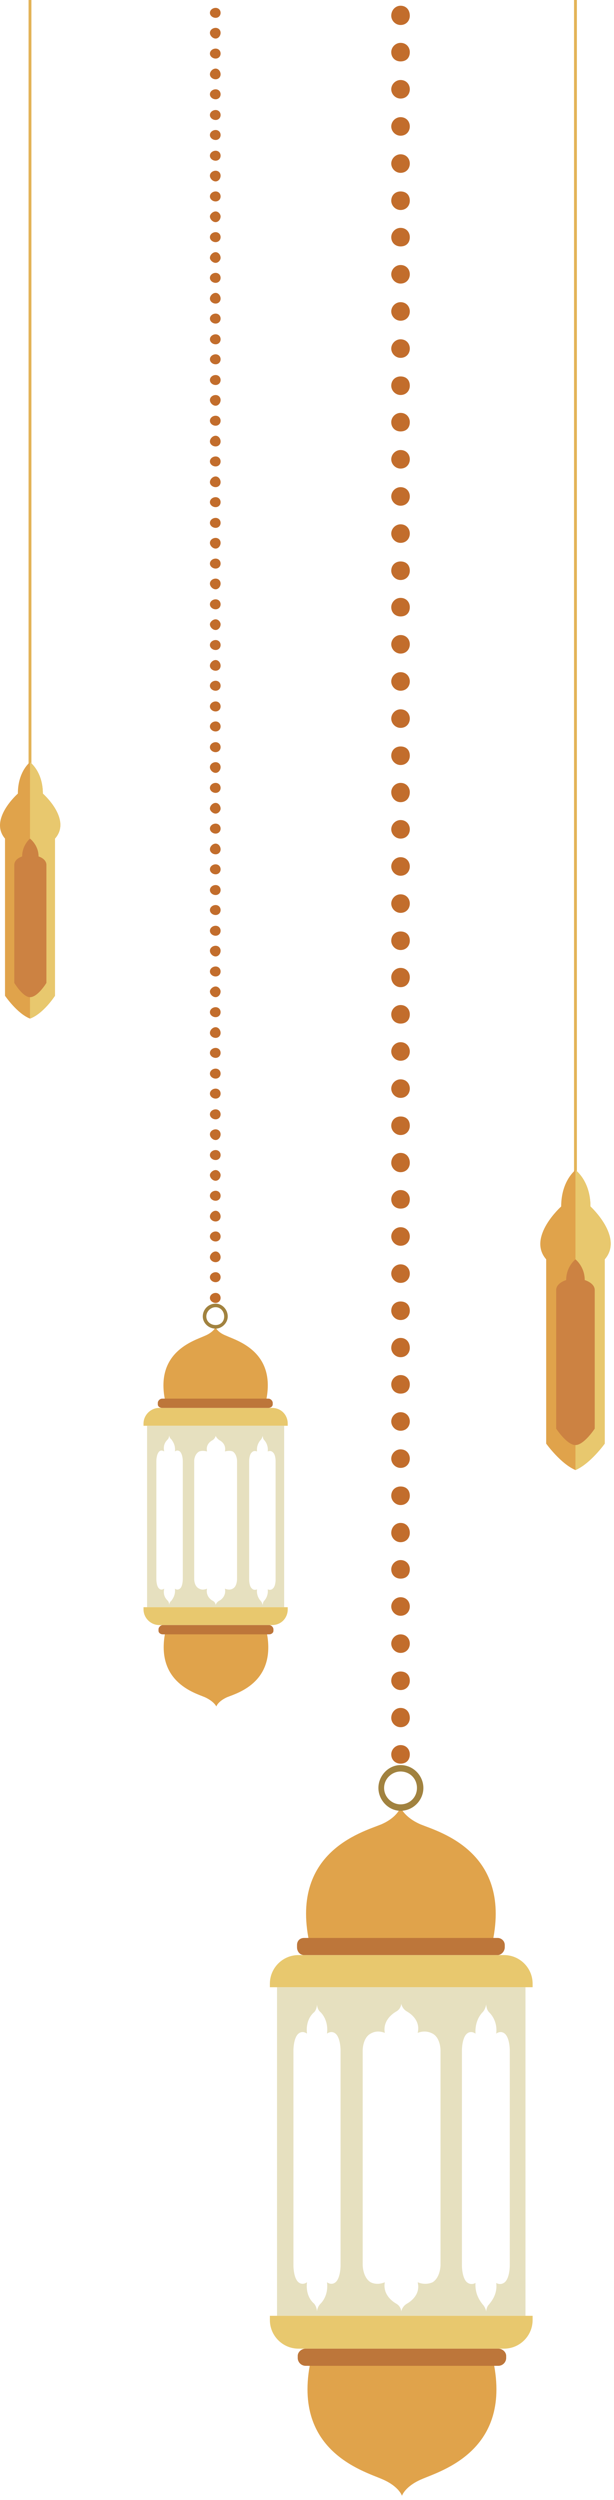<svg width="86" height="350" viewBox="0 0 86 350" fill="none" xmlns="http://www.w3.org/2000/svg">
<path d="M58.901 255.4C56.601 254.4 56.101 253 56.101 253C56.101 253 55.701 254.4 53.401 255.4C50.701 256.5 40.001 259.4 43.601 273.1H56.101H68.701C72.301 259.4 61.601 256.5 58.901 255.4Z" fill="#E0A34B"/>
<path d="M74.601 278.199H37.801V277.699C37.801 275.499 39.601 273.699 41.801 273.699H70.601C72.801 273.699 74.601 275.499 74.601 277.699V278.199Z" fill="#E8C86E"/>
<path fill-rule="evenodd" clip-rule="evenodd" d="M73.601 278.199V324.199H38.801V278.199H73.601ZM47.701 286.999C47.701 286.999 47.701 285.299 47.001 284.699C46.401 284.199 45.801 284.699 45.801 284.699C46.001 283.099 45.301 282.099 44.901 281.699C44.401 281.299 44.401 280.599 44.401 280.599C44.401 280.599 44.401 281.299 44.001 281.699C43.501 282.099 42.801 283.099 43.001 284.699C43.001 284.699 42.401 284.199 41.801 284.699C41.101 285.299 41.101 286.999 41.101 286.999V317.199C41.101 317.199 41.101 318.899 41.801 319.499C42.401 319.999 43.001 319.499 43.001 319.499C42.801 321.099 43.501 322.099 44.001 322.499C44.401 322.999 44.401 323.599 44.401 323.599C44.401 323.599 44.401 322.999 44.901 322.499C45.301 322.099 46.001 321.099 45.801 319.499C45.801 319.499 46.401 319.999 47.001 319.499C47.701 318.899 47.701 317.199 47.701 317.199V286.999ZM61.701 286.999C61.701 286.999 61.701 285.299 60.601 284.699C59.501 284.099 58.501 284.599 58.501 284.599C58.901 282.999 57.701 281.999 57.001 281.599C56.301 281.199 56.201 280.499 56.201 280.499C56.201 280.499 56.201 281.199 55.501 281.599C54.801 281.999 53.601 282.999 53.901 284.599C53.901 284.599 52.901 284.099 51.901 284.699C50.801 285.299 50.801 286.999 50.801 286.999V317.099C50.801 317.099 50.801 318.799 51.901 319.499C52.901 319.999 53.901 319.499 53.901 319.499C53.601 321.099 54.801 322.099 55.501 322.499C56.201 322.899 56.201 323.599 56.201 323.599C56.201 323.599 56.301 322.899 57.001 322.499C57.701 322.099 58.901 321.099 58.501 319.499C58.501 319.499 59.501 319.999 60.601 319.499C61.701 318.799 61.701 317.099 61.701 317.099V286.999ZM71.401 286.999C71.401 286.999 71.401 285.299 70.701 284.699C70.101 284.199 69.501 284.699 69.501 284.699C69.701 283.099 68.901 282.099 68.501 281.699C68.101 281.299 68.101 280.599 68.101 280.599C68.101 280.599 68.001 281.299 67.601 281.699C67.201 282.099 66.501 283.099 66.601 284.699C66.601 284.699 66.001 284.199 65.401 284.699C64.701 285.299 64.701 286.999 64.701 286.999V317.199C64.701 317.199 64.701 318.899 65.401 319.499C66.001 319.999 66.601 319.599 66.601 319.599C66.501 321.099 67.201 322.099 67.601 322.599C68.001 322.999 68.101 323.599 68.101 323.599C68.101 323.599 68.101 322.999 68.501 322.599C68.901 322.099 69.701 321.099 69.501 319.599C69.501 319.599 70.101 319.999 70.701 319.499C71.401 318.899 71.401 317.199 71.401 317.199V286.999Z" fill="#E6E0BF"/>
<path d="M69.701 273.701H42.601C42.001 273.701 41.601 273.201 41.601 272.601V272.301C41.601 271.701 42.001 271.301 42.601 271.301H69.701C70.201 271.301 70.701 271.701 70.701 272.301V272.601C70.701 273.201 70.201 273.701 69.701 273.701Z" fill="#BD763A"/>
<path d="M53.601 347.101C55.901 348.101 56.301 349.401 56.301 349.401C56.301 349.401 56.701 348.101 59.001 347.101C61.701 345.901 72.401 343.001 68.801 329.301H56.301H43.801C40.201 343.001 50.901 345.901 53.601 347.101Z" fill="#E0A34B"/>
<path d="M37.801 324.199H74.601V324.799C74.601 326.999 72.801 328.799 70.601 328.799H41.801C39.601 328.799 37.801 326.999 37.801 324.799V324.199Z" fill="#E8C86E"/>
<path d="M42.8 328.801H69.8C70.4 328.801 70.9 329.301 70.9 329.801V330.101C70.9 330.701 70.4 331.201 69.8 331.201H42.8C42.2 331.201 41.7 330.701 41.7 330.101V329.801C41.7 329.301 42.2 328.801 42.8 328.801Z" fill="#BD763A"/>
<path fill-rule="evenodd" clip-rule="evenodd" d="M56.101 253.5C54.401 253.5 53.001 252 53.001 250.3C53.001 248.6 54.401 247.1 56.101 247.1C57.901 247.1 59.301 248.6 59.301 250.3C59.301 252 57.901 253.5 56.101 253.5ZM56.101 248C54.901 248 53.801 249 53.801 250.3C53.801 251.6 54.901 252.6 56.101 252.6C57.401 252.6 58.401 251.6 58.401 250.3C58.401 249 57.401 248 56.101 248Z" fill="url(#paint0_linear_2176_995)"/>
<path d="M54.801 245.601C54.801 244.901 55.401 244.301 56.101 244.301C56.901 244.301 57.401 244.901 57.401 245.601C57.401 246.401 56.901 246.901 56.101 246.901C55.401 246.901 54.801 246.401 54.801 245.601Z" fill="#C26D2C"/>
<path d="M54.801 240.5C54.801 239.7 55.401 239.1 56.101 239.1C56.901 239.1 57.401 239.7 57.401 240.5C57.401 241.2 56.901 241.8 56.101 241.8C55.401 241.8 54.801 241.2 54.801 240.5Z" fill="#C26D2C"/>
<path d="M54.801 235.3C54.801 234.5 55.401 234 56.101 234C56.901 234 57.401 234.5 57.401 235.3C57.401 236 56.901 236.6 56.101 236.6C55.401 236.6 54.801 236 54.801 235.3Z" fill="#C26D2C"/>
<path d="M54.801 230.101C54.801 229.401 55.401 228.801 56.101 228.801C56.901 228.801 57.401 229.401 57.401 230.101C57.401 230.801 56.901 231.401 56.101 231.401C55.401 231.401 54.801 230.801 54.801 230.101Z" fill="#C26D2C"/>
<path d="M54.801 224.9C54.801 224.2 55.401 223.6 56.101 223.6C56.901 223.6 57.401 224.2 57.401 224.9C57.401 225.6 56.901 226.2 56.101 226.2C55.401 226.2 54.801 225.6 54.801 224.9Z" fill="#C26D2C"/>
<path d="M54.801 219.7C54.801 219 55.401 218.4 56.101 218.4C56.901 218.4 57.401 219 57.401 219.7C57.401 220.5 56.901 221 56.101 221C55.401 221 54.801 220.5 54.801 219.7Z" fill="#C26D2C"/>
<path d="M54.801 214.599C54.801 213.799 55.401 213.199 56.101 213.199C56.901 213.199 57.401 213.799 57.401 214.599C57.401 215.299 56.901 215.899 56.101 215.899C55.401 215.899 54.801 215.299 54.801 214.599Z" fill="#C26D2C"/>
<path d="M54.801 209.4C54.801 208.6 55.401 208.1 56.101 208.1C56.901 208.1 57.401 208.6 57.401 209.4C57.401 210.1 56.901 210.7 56.101 210.7C55.401 210.7 54.801 210.1 54.801 209.4Z" fill="#C26D2C"/>
<path d="M54.801 204.2C54.801 203.5 55.401 202.9 56.101 202.9C56.901 202.9 57.401 203.5 57.401 204.2C57.401 204.9 56.901 205.5 56.101 205.5C55.401 205.5 54.801 204.9 54.801 204.2Z" fill="#C26D2C"/>
<path d="M54.801 198.999C54.801 198.299 55.401 197.699 56.101 197.699C56.901 197.699 57.401 198.299 57.401 198.999C57.401 199.699 56.901 200.299 56.101 200.299C55.401 200.299 54.801 199.699 54.801 198.999Z" fill="#C26D2C"/>
<path d="M54.801 193.8C54.801 193.1 55.401 192.5 56.101 192.5C56.901 192.5 57.401 193.1 57.401 193.8C57.401 194.6 56.901 195.1 56.101 195.1C55.401 195.1 54.801 194.6 54.801 193.8Z" fill="#C26D2C"/>
<path d="M54.801 188.701C54.801 187.901 55.401 187.301 56.101 187.301C56.901 187.301 57.401 187.901 57.401 188.701C57.401 189.401 56.901 190.001 56.101 190.001C55.401 190.001 54.801 189.401 54.801 188.701Z" fill="#C26D2C"/>
<path d="M54.801 183.499C54.801 182.699 55.401 182.199 56.101 182.199C56.901 182.199 57.401 182.699 57.401 183.499C57.401 184.199 56.901 184.799 56.101 184.799C55.401 184.799 54.801 184.199 54.801 183.499Z" fill="#C26D2C"/>
<path d="M54.801 178.3C54.801 177.6 55.401 177 56.101 177C56.901 177 57.401 177.6 57.401 178.3C57.401 179 56.901 179.6 56.101 179.6C55.401 179.6 54.801 179 54.801 178.3Z" fill="#C26D2C"/>
<path d="M54.801 173.101C54.801 172.401 55.401 171.801 56.101 171.801C56.901 171.801 57.401 172.401 57.401 173.101C57.401 173.801 56.901 174.401 56.101 174.401C55.401 174.401 54.801 173.801 54.801 173.101Z" fill="#C26D2C"/>
<path d="M54.801 167.9C54.801 167.2 55.401 166.6 56.101 166.6C56.901 166.6 57.401 167.2 57.401 167.9C57.401 168.7 56.901 169.2 56.101 169.2C55.401 169.2 54.801 168.7 54.801 167.9Z" fill="#C26D2C"/>
<path d="M54.801 162.8C54.801 162 55.401 161.4 56.101 161.4C56.901 161.4 57.401 162 57.401 162.8C57.401 163.5 56.901 164.1 56.101 164.1C55.401 164.1 54.801 163.5 54.801 162.8Z" fill="#C26D2C"/>
<path d="M54.801 157.601C54.801 156.801 55.401 156.301 56.101 156.301C56.901 156.301 57.401 156.801 57.401 157.601C57.401 158.301 56.901 158.901 56.101 158.901C55.401 158.901 54.801 158.301 54.801 157.601Z" fill="#C26D2C"/>
<path d="M54.801 152.4C54.801 151.7 55.401 151.1 56.101 151.1C56.901 151.1 57.401 151.7 57.401 152.4C57.401 153.1 56.901 153.7 56.101 153.7C55.401 153.7 54.801 153.1 54.801 152.4Z" fill="#C26D2C"/>
<path d="M54.801 147.2C54.801 146.5 55.401 145.9 56.101 145.9C56.901 145.9 57.401 146.5 57.401 147.2C57.401 147.9 56.901 148.5 56.101 148.5C55.401 148.5 54.801 147.9 54.801 147.2Z" fill="#C26D2C"/>
<path d="M54.801 141.999C54.801 141.299 55.401 140.699 56.101 140.699C56.901 140.699 57.401 141.299 57.401 141.999C57.401 142.799 56.901 143.299 56.101 143.299C55.401 143.299 54.801 142.799 54.801 141.999Z" fill="#C26D2C"/>
<path d="M54.801 136.8C54.801 136.1 55.401 135.5 56.101 135.5C56.901 135.5 57.401 136.1 57.401 136.8C57.401 137.6 56.901 138.2 56.101 138.2C55.401 138.2 54.801 137.6 54.801 136.8Z" fill="#C26D2C"/>
<path d="M54.801 131.7C54.801 130.9 55.401 130.4 56.101 130.4C56.901 130.4 57.401 130.9 57.401 131.7C57.401 132.4 56.901 133 56.101 133C55.401 133 54.801 132.4 54.801 131.7Z" fill="#C26D2C"/>
<path d="M54.801 126.499C54.801 125.799 55.401 125.199 56.101 125.199C56.901 125.199 57.401 125.799 57.401 126.499C57.401 127.199 56.901 127.799 56.101 127.799C55.401 127.799 54.801 127.199 54.801 126.499Z" fill="#C26D2C"/>
<path d="M54.801 121.3C54.801 120.6 55.401 120 56.101 120C56.901 120 57.401 120.6 57.401 121.3C57.401 122 56.901 122.6 56.101 122.6C55.401 122.6 54.801 122 54.801 121.3Z" fill="#C26D2C"/>
<path d="M54.801 116.101C54.801 115.401 55.401 114.801 56.101 114.801C56.901 114.801 57.401 115.401 57.401 116.101C57.401 116.801 56.901 117.401 56.101 117.401C55.401 117.401 54.801 116.801 54.801 116.101Z" fill="#C26D2C"/>
<path d="M54.801 110.9C54.801 110.2 55.401 109.6 56.101 109.6C56.901 109.6 57.401 110.2 57.401 110.9C57.401 111.7 56.901 112.3 56.101 112.3C55.401 112.3 54.801 111.7 54.801 110.9Z" fill="#C26D2C"/>
<path d="M54.801 105.8C54.801 105 55.401 104.5 56.101 104.5C56.901 104.5 57.401 105 57.401 105.8C57.401 106.5 56.901 107.1 56.101 107.1C55.401 107.1 54.801 106.5 54.801 105.8Z" fill="#C26D2C"/>
<path d="M54.801 100.601C54.801 99.901 55.401 99.301 56.101 99.301C56.901 99.301 57.401 99.901 57.401 100.601C57.401 101.301 56.901 101.901 56.101 101.901C55.401 101.901 54.801 101.301 54.801 100.601Z" fill="#C26D2C"/>
<path d="M54.801 95.4C54.801 94.7 55.401 94.1 56.101 94.1C56.901 94.1 57.401 94.7 57.401 95.4C57.401 96.1 56.901 96.7 56.101 96.7C55.401 96.7 54.801 96.1 54.801 95.4Z" fill="#C26D2C"/>
<path d="M54.801 90.2C54.801 89.5 55.401 88.9 56.101 88.9C56.901 88.9 57.401 89.5 57.401 90.2C57.401 90.9 56.901 91.5 56.101 91.5C55.401 91.5 54.801 90.9 54.801 90.2Z" fill="#C26D2C"/>
<path d="M54.801 84.999C54.801 84.299 55.401 83.699 56.101 83.699C56.901 83.699 57.401 84.299 57.401 84.999C57.401 85.799 56.901 86.299 56.101 86.299C55.401 86.299 54.801 85.799 54.801 84.999Z" fill="#C26D2C"/>
<path d="M54.801 79.9C54.801 79.1 55.401 78.6 56.101 78.6C56.901 78.6 57.401 79.1 57.401 79.9C57.401 80.6 56.901 81.2 56.101 81.2C55.401 81.2 54.801 80.6 54.801 79.9Z" fill="#C26D2C"/>
<path d="M54.801 74.7C54.801 74 55.401 73.4 56.101 73.4C56.901 73.4 57.401 74 57.401 74.7C57.401 75.4 56.901 76 56.101 76C55.401 76 54.801 75.4 54.801 74.7Z" fill="#C26D2C"/>
<path d="M54.801 69.499C54.801 68.799 55.401 68.199 56.101 68.199C56.901 68.199 57.401 68.799 57.401 69.499C57.401 70.199 56.901 70.799 56.101 70.799C55.401 70.799 54.801 70.199 54.801 69.499Z" fill="#C26D2C"/>
<path d="M54.801 64.3C54.801 63.6 55.401 63 56.101 63C56.901 63 57.401 63.6 57.401 64.3C57.401 65 56.901 65.6 56.101 65.6C55.401 65.6 54.801 65 54.801 64.3Z" fill="#C26D2C"/>
<path d="M54.801 59.101C54.801 58.401 55.401 57.801 56.101 57.801C56.901 57.801 57.401 58.401 57.401 59.101C57.401 59.901 56.901 60.401 56.101 60.401C55.401 60.401 54.801 59.901 54.801 59.101Z" fill="#C26D2C"/>
<path d="M54.801 53.999C54.801 53.199 55.401 52.699 56.101 52.699C56.901 52.699 57.401 53.199 57.401 53.999C57.401 54.699 56.901 55.299 56.101 55.299C55.401 55.299 54.801 54.699 54.801 53.999Z" fill="#C26D2C"/>
<path d="M54.801 48.8C54.801 48.1 55.401 47.5 56.101 47.5C56.901 47.5 57.401 48.1 57.401 48.8C57.401 49.5 56.901 50.1 56.101 50.1C55.401 50.1 54.801 49.5 54.801 48.8Z" fill="#C26D2C"/>
<path d="M54.801 43.601C54.801 42.901 55.401 42.301 56.101 42.301C56.901 42.301 57.401 42.901 57.401 43.601C57.401 44.301 56.901 44.901 56.101 44.901C55.401 44.901 54.801 44.301 54.801 43.601Z" fill="#C26D2C"/>
<path d="M54.801 38.4C54.801 37.7 55.401 37.1 56.101 37.1C56.901 37.1 57.401 37.7 57.401 38.4C57.401 39.1 56.901 39.7 56.101 39.7C55.401 39.7 54.801 39.1 54.801 38.4Z" fill="#C26D2C"/>
<path d="M54.801 33.2C54.801 32.5 55.401 31.9 56.101 31.9C56.901 31.9 57.401 32.5 57.401 33.2C57.401 34 56.901 34.5 56.101 34.5C55.401 34.5 54.801 34 54.801 33.2Z" fill="#C26D2C"/>
<path d="M54.801 28.101C54.801 27.301 55.401 26.801 56.101 26.801C56.901 26.801 57.401 27.301 57.401 28.101C57.401 28.801 56.901 29.401 56.101 29.401C55.401 29.401 54.801 28.801 54.801 28.101Z" fill="#C26D2C"/>
<path d="M54.801 22.9C54.801 22.2 55.401 21.6 56.101 21.6C56.901 21.6 57.401 22.2 57.401 22.9C57.401 23.6 56.901 24.2 56.101 24.2C55.401 24.2 54.801 23.6 54.801 22.9Z" fill="#C26D2C"/>
<path d="M54.801 17.7C54.801 17 55.401 16.4 56.101 16.4C56.901 16.4 57.401 17 57.401 17.7C57.401 18.4 56.901 19 56.101 19C55.401 19 54.801 18.4 54.801 17.7Z" fill="#C26D2C"/>
<path d="M54.801 12.499C54.801 11.799 55.401 11.199 56.101 11.199C56.901 11.199 57.401 11.799 57.401 12.499C57.401 13.199 56.901 13.799 56.101 13.799C55.401 13.799 54.801 13.199 54.801 12.499Z" fill="#C26D2C"/>
<path d="M54.801 7.3C54.801 6.6 55.401 6 56.101 6C56.901 6 57.401 6.6 57.401 7.3C57.401 8.1 56.901 8.6 56.101 8.6C55.401 8.6 54.801 8.1 54.801 7.3Z" fill="#C26D2C"/>
<path d="M54.801 2.201C54.801 1.401 55.401 0.801 56.101 0.801C56.901 0.801 57.401 1.401 57.401 2.201C57.401 2.901 56.901 3.501 56.101 3.501C55.401 3.501 54.801 2.901 54.801 2.201Z" fill="#C26D2C"/>
<path d="M31.701 187.001C30.401 186.501 30.201 185.801 30.201 185.801C30.201 185.801 29.901 186.501 28.701 187.001C27.201 187.701 21.301 189.301 23.301 196.801H30.201H37.101C39.101 189.301 33.201 187.701 31.701 187.001Z" fill="#E0A34B"/>
<path d="M40.301 199.6H20.101V199.3C20.101 198.1 21.101 197.1 22.301 197.1H38.101C39.401 197.1 40.301 198.1 40.301 199.3V199.6Z" fill="#E8C86E"/>
<path fill-rule="evenodd" clip-rule="evenodd" d="M39.801 199.6V225H20.601V199.6H39.801ZM25.601 204.5C25.601 204.5 25.601 203.6 25.201 203.2C24.801 202.9 24.501 203.2 24.501 203.2C24.601 202.3 24.201 201.8 24.001 201.5C23.701 201.3 23.701 200.9 23.701 200.9C23.701 200.9 23.701 201.3 23.501 201.5C23.201 201.8 22.801 202.3 23.001 203.2C23.001 203.2 22.601 202.9 22.301 203.2C21.901 203.6 21.901 204.5 21.901 204.5V221.1C21.901 221.1 21.901 222.1 22.301 222.4C22.601 222.7 23.001 222.4 23.001 222.4C22.801 223.3 23.201 223.8 23.501 224.1C23.701 224.3 23.701 224.7 23.701 224.7C23.701 224.7 23.701 224.3 24.001 224.1C24.201 223.8 24.601 223.3 24.501 222.4C24.501 222.4 24.801 222.7 25.201 222.4C25.601 222.1 25.601 221.1 25.601 221.1V204.5ZM33.201 204.5C33.201 204.5 33.201 203.6 32.601 203.2C32.101 203 31.501 203.2 31.501 203.2C31.701 202.3 31.101 201.8 30.701 201.6C30.301 201.3 30.201 201 30.201 201C30.201 201 30.201 201.3 29.801 201.6C29.401 201.8 28.801 202.3 29.001 203.2C29.001 203.2 28.401 203 27.901 203.2C27.201 203.6 27.201 204.5 27.201 204.5V221.1C27.201 221.1 27.201 222.1 27.901 222.4C28.401 222.7 29.001 222.4 29.001 222.4C28.801 223.3 29.401 223.9 29.801 224.1C30.201 224.3 30.201 224.7 30.201 224.7C30.201 224.7 30.301 224.3 30.701 224.1C31.101 223.9 31.701 223.3 31.501 222.4C31.501 222.4 32.101 222.7 32.601 222.4C33.201 222.1 33.201 221.1 33.201 221.1V204.5ZM38.601 204.5C38.601 204.5 38.601 203.6 38.201 203.3C37.901 203 37.501 203.2 37.501 203.2C37.601 202.4 37.201 201.8 37.001 201.6C36.801 201.4 36.801 201 36.801 201C36.801 201 36.701 201.4 36.501 201.6C36.301 201.8 35.901 202.4 36.001 203.2C36.001 203.2 35.601 203 35.301 203.3C34.901 203.6 34.901 204.5 34.901 204.5V221.2C34.901 221.2 34.901 222.1 35.301 222.4C35.601 222.7 36.001 222.5 36.001 222.5C35.901 223.3 36.301 223.9 36.501 224.1C36.701 224.3 36.801 224.7 36.801 224.7C36.801 224.7 36.801 224.3 37.001 224.1C37.201 223.9 37.601 223.3 37.501 222.5C37.501 222.5 37.901 222.7 38.201 222.4C38.601 222.1 38.601 221.2 38.601 221.2V204.5Z" fill="#E6E0BF"/>
<path d="M37.601 197.101H22.701C22.401 197.101 22.101 196.901 22.101 196.601V196.401C22.101 196.101 22.401 195.801 22.701 195.801H37.601C37.901 195.801 38.201 196.101 38.201 196.401V196.601C38.201 196.901 37.901 197.101 37.601 197.101Z" fill="#BD763A"/>
<path d="M28.7 237.601C30 238.201 30.3 238.901 30.3 238.901C30.3 238.901 30.5 238.201 31.8 237.601C33.3 237.001 39.1 235.401 37.2 227.801H30.3H23.3C21.4 235.401 27.3 237.001 28.7 237.601Z" fill="#E0A34B"/>
<path d="M20.101 225H40.301V225.3C40.301 226.5 39.401 227.5 38.101 227.5H22.301C21.101 227.5 20.101 226.5 20.101 225.3V225Z" fill="#E8C86E"/>
<path d="M22.8 227.5H37.7C38 227.5 38.3 227.8 38.3 228.1V228.3C38.3 228.6 38 228.8 37.7 228.8H22.8C22.5 228.8 22.2 228.6 22.2 228.3V228.1C22.2 227.8 22.5 227.5 22.8 227.5Z" fill="#BD763A"/>
<path fill-rule="evenodd" clip-rule="evenodd" d="M30.2 186C29.2 186 28.4 185.2 28.4 184.3C28.4 183.3 29.2 182.5 30.2 182.5C31.1 182.5 31.9 183.3 31.9 184.3C31.9 185.2 31.1 186 30.2 186ZM30.2 183C29.5 183 28.9 183.6 28.9 184.3C28.9 185 29.5 185.5 30.2 185.5C30.9 185.5 31.4 185 31.4 184.3C31.4 183.6 30.9 183 30.2 183Z" fill="url(#paint1_linear_2176_995)"/>
<path d="M29.4 181.7C29.4 181.3 29.8 181 30.2 181C30.6 181 30.9 181.3 30.9 181.7C30.9 182.1 30.6 182.4 30.2 182.4C29.8 182.4 29.4 182.1 29.4 181.7Z" fill="#C26D2C"/>
<path d="M29.4 178.8C29.4 178.4 29.8 178.1 30.2 178.1C30.6 178.1 30.9 178.4 30.9 178.8C30.9 179.2 30.6 179.5 30.2 179.5C29.8 179.5 29.4 179.2 29.4 178.8Z" fill="#C26D2C"/>
<path d="M29.4 175.999C29.4 175.599 29.8 175.199 30.2 175.199C30.6 175.199 30.9 175.599 30.9 175.999C30.9 176.399 30.6 176.699 30.2 176.699C29.8 176.699 29.4 176.399 29.4 175.999Z" fill="#C26D2C"/>
<path d="M29.4 173.1C29.4 172.7 29.8 172.4 30.2 172.4C30.6 172.4 30.9 172.7 30.9 173.1C30.9 173.5 30.6 173.8 30.2 173.8C29.8 173.8 29.4 173.5 29.4 173.1Z" fill="#C26D2C"/>
<path d="M29.4 170.3C29.4 169.9 29.8 169.5 30.2 169.5C30.6 169.5 30.9 169.9 30.9 170.3C30.9 170.7 30.6 171 30.2 171C29.8 171 29.4 170.7 29.4 170.3Z" fill="#C26D2C"/>
<path d="M29.4 167.399C29.4 166.999 29.8 166.699 30.2 166.699C30.6 166.699 30.9 166.999 30.9 167.399C30.9 167.799 30.6 168.099 30.2 168.099C29.8 168.099 29.4 167.799 29.4 167.399Z" fill="#C26D2C"/>
<path d="M29.4 164.501C29.4 164.201 29.8 163.801 30.2 163.801C30.6 163.801 30.9 164.201 30.9 164.501C30.9 164.901 30.6 165.301 30.2 165.301C29.8 165.301 29.4 164.901 29.4 164.501Z" fill="#C26D2C"/>
<path d="M29.4 161.7C29.4 161.3 29.8 161 30.2 161C30.6 161 30.9 161.3 30.9 161.7C30.9 162.1 30.6 162.4 30.2 162.4C29.8 162.4 29.4 162.1 29.4 161.7Z" fill="#C26D2C"/>
<path d="M29.4 158.8C29.4 158.4 29.8 158.1 30.2 158.1C30.6 158.1 30.9 158.4 30.9 158.8C30.9 159.2 30.6 159.6 30.2 159.6C29.8 159.6 29.4 159.2 29.4 158.8Z" fill="#C26D2C"/>
<path d="M29.4 156.001C29.4 155.601 29.8 155.301 30.2 155.301C30.6 155.301 30.9 155.601 30.9 156.001C30.9 156.401 30.6 156.701 30.2 156.701C29.8 156.701 29.4 156.401 29.4 156.001Z" fill="#C26D2C"/>
<path d="M29.4 153.1C29.4 152.7 29.8 152.4 30.2 152.4C30.6 152.4 30.9 152.7 30.9 153.1C30.9 153.5 30.6 153.8 30.2 153.8C29.8 153.8 29.4 153.5 29.4 153.1Z" fill="#C26D2C"/>
<path d="M29.4 150.3C29.4 149.9 29.8 149.6 30.2 149.6C30.6 149.6 30.9 149.9 30.9 150.3C30.9 150.7 30.6 151 30.2 151C29.8 151 29.4 150.7 29.4 150.3Z" fill="#C26D2C"/>
<path d="M29.4 147.399C29.4 146.999 29.8 146.699 30.2 146.699C30.6 146.699 30.9 146.999 30.9 147.399C30.9 147.799 30.6 148.099 30.2 148.099C29.8 148.099 29.4 147.799 29.4 147.399Z" fill="#C26D2C"/>
<path d="M29.4 144.601C29.4 144.201 29.8 143.801 30.2 143.801C30.6 143.801 30.9 144.201 30.9 144.601C30.9 145.001 30.6 145.301 30.2 145.301C29.8 145.301 29.4 145.001 29.4 144.601Z" fill="#C26D2C"/>
<path d="M29.4 141.7C29.4 141.3 29.8 141 30.2 141C30.6 141 30.9 141.3 30.9 141.7C30.9 142.1 30.6 142.4 30.2 142.4C29.8 142.4 29.4 142.1 29.4 141.7Z" fill="#C26D2C"/>
<path d="M29.4 138.8C29.4 138.5 29.8 138.1 30.2 138.1C30.6 138.1 30.9 138.5 30.9 138.8C30.9 139.2 30.6 139.6 30.2 139.6C29.8 139.6 29.4 139.2 29.4 138.8Z" fill="#C26D2C"/>
<path d="M29.4 136.001C29.4 135.601 29.8 135.301 30.2 135.301C30.6 135.301 30.9 135.601 30.9 136.001C30.9 136.401 30.6 136.701 30.2 136.701C29.8 136.701 29.4 136.401 29.4 136.001Z" fill="#C26D2C"/>
<path d="M29.4 133.1C29.4 132.7 29.8 132.4 30.2 132.4C30.6 132.4 30.9 132.7 30.9 133.1C30.9 133.5 30.6 133.9 30.2 133.9C29.8 133.9 29.4 133.5 29.4 133.1Z" fill="#C26D2C"/>
<path d="M29.4 130.3C29.4 129.9 29.8 129.6 30.2 129.6C30.6 129.6 30.9 129.9 30.9 130.3C30.9 130.7 30.6 131 30.2 131C29.8 131 29.4 130.7 29.4 130.3Z" fill="#C26D2C"/>
<path d="M29.4 127.399C29.4 126.999 29.8 126.699 30.2 126.699C30.6 126.699 30.9 126.999 30.9 127.399C30.9 127.799 30.6 128.099 30.2 128.099C29.8 128.099 29.4 127.799 29.4 127.399Z" fill="#C26D2C"/>
<path d="M29.4 124.6C29.4 124.2 29.8 123.9 30.2 123.9C30.6 123.9 30.9 124.2 30.9 124.6C30.9 125 30.6 125.3 30.2 125.3C29.8 125.3 29.4 125 29.4 124.6Z" fill="#C26D2C"/>
<path d="M29.4 121.7C29.4 121.3 29.8 121 30.2 121C30.6 121 30.9 121.3 30.9 121.7C30.9 122.1 30.6 122.4 30.2 122.4C29.8 122.4 29.4 122.1 29.4 121.7Z" fill="#C26D2C"/>
<path d="M29.4 118.9C29.4 118.5 29.8 118.1 30.2 118.1C30.6 118.1 30.9 118.5 30.9 118.9C30.9 119.3 30.6 119.6 30.2 119.6C29.8 119.6 29.4 119.3 29.4 118.9Z" fill="#C26D2C"/>
<path d="M29.4 116.001C29.4 115.601 29.8 115.301 30.2 115.301C30.6 115.301 30.9 115.601 30.9 116.001C30.9 116.401 30.6 116.701 30.2 116.701C29.8 116.701 29.4 116.401 29.4 116.001Z" fill="#C26D2C"/>
<path d="M29.4 113.2C29.4 112.8 29.8 112.4 30.2 112.4C30.6 112.4 30.9 112.8 30.9 113.2C30.9 113.5 30.6 113.9 30.2 113.9C29.8 113.9 29.4 113.5 29.4 113.2Z" fill="#C26D2C"/>
<path d="M29.4 110.3C29.4 109.9 29.8 109.6 30.2 109.6C30.6 109.6 30.9 109.9 30.9 110.3C30.9 110.7 30.6 111 30.2 111C29.8 111 29.4 110.7 29.4 110.3Z" fill="#C26D2C"/>
<path d="M29.4 107.399C29.4 106.999 29.8 106.699 30.2 106.699C30.6 106.699 30.9 106.999 30.9 107.399C30.9 107.799 30.6 108.199 30.2 108.199C29.8 108.199 29.4 107.799 29.4 107.399Z" fill="#C26D2C"/>
<path d="M29.4 104.6C29.4 104.2 29.8 103.9 30.2 103.9C30.6 103.9 30.9 104.2 30.9 104.6C30.9 105 30.6 105.3 30.2 105.3C29.8 105.3 29.4 105 29.4 104.6Z" fill="#C26D2C"/>
<path d="M29.4 101.7C29.4 101.3 29.8 101 30.2 101C30.6 101 30.9 101.3 30.9 101.7C30.9 102.1 30.6 102.4 30.2 102.4C29.8 102.4 29.4 102.1 29.4 101.7Z" fill="#C26D2C"/>
<path d="M29.4 98.899C29.4 98.499 29.8 98.199 30.2 98.199C30.6 98.199 30.9 98.499 30.9 98.899C30.9 99.299 30.6 99.599 30.2 99.599C29.8 99.599 29.4 99.299 29.4 98.899Z" fill="#C26D2C"/>
<path d="M29.4 96.001C29.4 95.601 29.8 95.301 30.2 95.301C30.6 95.301 30.9 95.601 30.9 96.001C30.9 96.401 30.6 96.701 30.2 96.701C29.8 96.701 29.4 96.401 29.4 96.001Z" fill="#C26D2C"/>
<path d="M29.4 93.2C29.4 92.8 29.8 92.4 30.2 92.4C30.6 92.4 30.9 92.8 30.9 93.2C30.9 93.6 30.6 93.9 30.2 93.9C29.8 93.9 29.4 93.6 29.4 93.2Z" fill="#C26D2C"/>
<path d="M29.4 90.3C29.4 89.9 29.8 89.6 30.2 89.6C30.6 89.6 30.9 89.9 30.9 90.3C30.9 90.7 30.6 91 30.2 91C29.8 91 29.4 90.7 29.4 90.3Z" fill="#C26D2C"/>
<path d="M29.4 87.399C29.4 87.099 29.8 86.699 30.2 86.699C30.6 86.699 30.9 87.099 30.9 87.399C30.9 87.799 30.6 88.199 30.2 88.199C29.8 88.199 29.4 87.799 29.4 87.399Z" fill="#C26D2C"/>
<path d="M29.4 84.6C29.4 84.2 29.8 83.9 30.2 83.9C30.6 83.9 30.9 84.2 30.9 84.6C30.9 85 30.6 85.3 30.2 85.3C29.8 85.3 29.4 85 29.4 84.6Z" fill="#C26D2C"/>
<path d="M29.4 81.7C29.4 81.3 29.8 81 30.2 81C30.6 81 30.9 81.3 30.9 81.7C30.9 82.1 30.6 82.5 30.2 82.5C29.8 82.5 29.4 82.1 29.4 81.7Z" fill="#C26D2C"/>
<path d="M29.4 78.899C29.4 78.499 29.8 78.199 30.2 78.199C30.6 78.199 30.9 78.499 30.9 78.899C30.9 79.299 30.6 79.599 30.2 79.599C29.8 79.599 29.4 79.299 29.4 78.899Z" fill="#C26D2C"/>
<path d="M29.4 76.001C29.4 75.601 29.8 75.301 30.2 75.301C30.6 75.301 30.9 75.601 30.9 76.001C30.9 76.401 30.6 76.801 30.2 76.801C29.8 76.801 29.4 76.401 29.4 76.001Z" fill="#C26D2C"/>
<path d="M29.4 73.2C29.4 72.8 29.8 72.5 30.2 72.5C30.6 72.5 30.9 72.8 30.9 73.2C30.9 73.6 30.6 73.9 30.2 73.9C29.8 73.9 29.4 73.6 29.4 73.2Z" fill="#C26D2C"/>
<path d="M29.4 70.3C29.4 69.9 29.8 69.6 30.2 69.6C30.6 69.6 30.9 69.9 30.9 70.3C30.9 70.7 30.6 71 30.2 71C29.8 71 29.4 70.7 29.4 70.3Z" fill="#C26D2C"/>
<path d="M29.4 67.499C29.4 67.099 29.8 66.699 30.2 66.699C30.6 66.699 30.9 67.099 30.9 67.499C30.9 67.899 30.6 68.199 30.2 68.199C29.8 68.199 29.4 67.899 29.4 67.499Z" fill="#C26D2C"/>
<path d="M29.4 64.6C29.4 64.2 29.8 63.9 30.2 63.9C30.6 63.9 30.9 64.2 30.9 64.6C30.9 65 30.6 65.3 30.2 65.3C29.8 65.3 29.4 65 29.4 64.6Z" fill="#C26D2C"/>
<path d="M29.4 61.8C29.4 61.4 29.8 61 30.2 61C30.6 61 30.9 61.4 30.9 61.8C30.9 62.2 30.6 62.5 30.2 62.5C29.8 62.5 29.4 62.2 29.4 61.8Z" fill="#C26D2C"/>
<path d="M29.4 58.899C29.4 58.499 29.8 58.199 30.2 58.199C30.6 58.199 30.9 58.499 30.9 58.899C30.9 59.299 30.6 59.599 30.2 59.599C29.8 59.599 29.4 59.299 29.4 58.899Z" fill="#C26D2C"/>
<path d="M29.4 56.001C29.4 55.601 29.8 55.301 30.2 55.301C30.6 55.301 30.9 55.601 30.9 56.001C30.9 56.401 30.6 56.801 30.2 56.801C29.8 56.801 29.4 56.401 29.4 56.001Z" fill="#C26D2C"/>
<path d="M29.4 53.2C29.4 52.8 29.8 52.5 30.2 52.5C30.6 52.5 30.9 52.8 30.9 53.2C30.9 53.6 30.6 53.9 30.2 53.9C29.8 53.9 29.4 53.6 29.4 53.2Z" fill="#C26D2C"/>
<path d="M29.4 50.3C29.4 49.9 29.8 49.6 30.2 49.6C30.6 49.6 30.9 49.9 30.9 50.3C30.9 50.7 30.6 51 30.2 51C29.8 51 29.4 50.7 29.4 50.3Z" fill="#C26D2C"/>
<path d="M29.4 47.501C29.4 47.101 29.8 46.801 30.2 46.801C30.6 46.801 30.9 47.101 30.9 47.501C30.9 47.901 30.6 48.201 30.2 48.201C29.8 48.201 29.4 47.901 29.4 47.501Z" fill="#C26D2C"/>
<path d="M29.4 44.6C29.4 44.2 29.8 43.9 30.2 43.9C30.6 43.9 30.9 44.2 30.9 44.6C30.9 45 30.6 45.3 30.2 45.3C29.8 45.3 29.4 45 29.4 44.6Z" fill="#C26D2C"/>
<path d="M29.4 41.8C29.4 41.4 29.8 41 30.2 41C30.6 41 30.9 41.4 30.9 41.8C30.9 42.2 30.6 42.5 30.2 42.5C29.8 42.5 29.4 42.2 29.4 41.8Z" fill="#C26D2C"/>
<path d="M29.4 38.899C29.4 38.499 29.8 38.199 30.2 38.199C30.6 38.199 30.9 38.499 30.9 38.899C30.9 39.299 30.6 39.599 30.2 39.599C29.8 39.599 29.4 39.299 29.4 38.899Z" fill="#C26D2C"/>
<path d="M29.4 36.101C29.4 35.701 29.8 35.301 30.2 35.301C30.6 35.301 30.9 35.701 30.9 36.101C30.9 36.401 30.6 36.801 30.2 36.801C29.8 36.801 29.4 36.401 29.4 36.101Z" fill="#C26D2C"/>
<path d="M29.4 33.2C29.4 32.8 29.8 32.5 30.2 32.5C30.6 32.5 30.9 32.8 30.9 33.2C30.9 33.6 30.6 33.9 30.2 33.9C29.8 33.9 29.4 33.6 29.4 33.2Z" fill="#C26D2C"/>
<path d="M29.4 30.3C29.4 30 29.8 29.6 30.2 29.6C30.6 29.6 30.9 30 30.9 30.3C30.9 30.7 30.6 31.1 30.2 31.1C29.8 31.1 29.4 30.7 29.4 30.3Z" fill="#C26D2C"/>
<path d="M29.4 27.501C29.4 27.101 29.8 26.801 30.2 26.801C30.6 26.801 30.9 27.101 30.9 27.501C30.9 27.901 30.6 28.201 30.2 28.201C29.8 28.201 29.4 27.901 29.4 27.501Z" fill="#C26D2C"/>
<path d="M29.4 24.6C29.4 24.2 29.8 23.9 30.2 23.9C30.6 23.9 30.9 24.2 30.9 24.6C30.9 25 30.6 25.4 30.2 25.4C29.8 25.4 29.4 25 29.4 24.6Z" fill="#C26D2C"/>
<path d="M29.4 21.8C29.4 21.4 29.8 21.1 30.2 21.1C30.6 21.1 30.9 21.4 30.9 21.8C30.9 22.2 30.6 22.5 30.2 22.5C29.8 22.5 29.4 22.2 29.4 21.8Z" fill="#C26D2C"/>
<path d="M29.4 18.899C29.4 18.499 29.8 18.199 30.2 18.199C30.6 18.199 30.9 18.499 30.9 18.899C30.9 19.299 30.6 19.599 30.2 19.599C29.8 19.599 29.4 19.299 29.4 18.899Z" fill="#C26D2C"/>
<path d="M29.4 16.1C29.4 15.7 29.8 15.4 30.2 15.4C30.6 15.4 30.9 15.7 30.9 16.1C30.9 16.5 30.6 16.8 30.2 16.8C29.8 16.8 29.4 16.5 29.4 16.1Z" fill="#C26D2C"/>
<path d="M29.4 13.2C29.4 12.8 29.8 12.5 30.2 12.5C30.6 12.5 30.9 12.8 30.9 13.2C30.9 13.6 30.6 13.9 30.2 13.9C29.8 13.9 29.4 13.6 29.4 13.2Z" fill="#C26D2C"/>
<path d="M29.4 10.4C29.4 10 29.8 9.6 30.2 9.6C30.6 9.6 30.9 10 30.9 10.4C30.9 10.8 30.6 11.1 30.2 11.1C29.8 11.1 29.4 10.8 29.4 10.4Z" fill="#C26D2C"/>
<path d="M29.4 7.501C29.4 7.101 29.8 6.801 30.2 6.801C30.6 6.801 30.9 7.101 30.9 7.501C30.9 7.901 30.6 8.201 30.2 8.201C29.8 8.201 29.4 7.901 29.4 7.501Z" fill="#C26D2C"/>
<path d="M29.4 4.6C29.4 4.2 29.8 3.9 30.2 3.9C30.6 3.9 30.9 4.2 30.9 4.6C30.9 5 30.6 5.4 30.2 5.4C29.8 5.4 29.4 5 29.4 4.6Z" fill="#C26D2C"/>
<path d="M29.4 1.8C29.4 1.4 29.8 1.1 30.2 1.1C30.6 1.1 30.9 1.4 30.9 1.8C30.9 2.2 30.6 2.5 30.2 2.5C29.8 2.5 29.4 2.2 29.4 1.8Z" fill="#C26D2C"/>
<path d="M4.2 110.699V-38.801" stroke="#E3B357" stroke-width="0.4" stroke-miterlimit="10"/>
<path d="M2.501 111.099C2.501 107.999 4.201 106.699 4.201 106.699C4.201 106.699 6.001 107.999 6.001 111.099C6.001 111.099 10.101 114.699 7.701 117.399V139.399C7.701 139.399 6.101 141.899 4.201 142.599C2.401 141.899 0.701 139.399 0.701 139.399V117.399C-1.599 114.699 2.501 111.099 2.501 111.099Z" fill="#E0A34B"/>
<path d="M4.2 106.699C4.2 106.699 6 107.999 6 111.099C6 111.099 10.1 114.699 7.7 117.399V139.399C7.7 139.399 6.1 141.899 4.2 142.599V106.699Z" fill="#E8C86E"/>
<path d="M3.101 119.9C3.101 118.3 4.201 117.4 4.201 117.4C4.201 117.4 5.401 118.3 5.401 119.9C5.401 119.9 6.501 120.2 6.501 121.1C6.501 121.9 6.501 137.6 6.501 137.6C6.501 137.6 5.301 139.6 4.201 139.6C3.201 139.6 2.001 137.6 2.001 137.6C2.001 137.6 2.001 121.9 2.001 121.1C2.001 120.2 3.101 119.9 3.101 119.9Z" fill="#CC8242"/>
<path d="M80.601 168.4V-6.6" stroke="#E3B357" stroke-width="0.4" stroke-miterlimit="10"/>
<path d="M78.601 168.901C78.601 165.301 80.601 163.801 80.601 163.801C80.601 163.801 82.701 165.301 82.701 168.901C82.701 168.901 87.401 173.201 84.701 176.301V202.101C84.701 202.101 82.701 204.901 80.601 205.801C78.501 204.901 76.501 202.101 76.501 202.101V176.301C73.801 173.201 78.601 168.901 78.601 168.901Z" fill="#E0A34B"/>
<path d="M80.601 163.801C80.601 163.801 82.701 165.301 82.701 168.901C82.701 168.901 87.401 173.201 84.701 176.301V202.101C84.701 202.101 82.701 204.901 80.601 205.801V163.801Z" fill="#E8C86E"/>
<path d="M79.3 179.201C79.3 177.301 80.6 176.301 80.6 176.301C80.6 176.301 81.9 177.301 81.9 179.201C81.9 179.201 83.3 179.601 83.3 180.601C83.3 181.601 83.3 200.001 83.3 200.001C83.3 200.001 81.8 202.301 80.6 202.301C79.4 202.301 77.9 200.001 77.9 200.001C77.9 200.001 77.9 181.601 77.9 180.601C77.9 179.601 79.3 179.201 79.3 179.201Z" fill="#CC8242"/>
<defs>
<linearGradient id="paint0_linear_2176_995" x1="1699.85" y1="-82.657" x2="1699.85" y2="-122.385" gradientUnits="userSpaceOnUse">
<stop stop-color="#A1823F"/>
<stop offset="0.68" stop-color="#C0A759"/>
</linearGradient>
<linearGradient id="paint1_linear_2176_995" x1="711.614" y1="86.228" x2="711.614" y2="74.062" gradientUnits="userSpaceOnUse">
<stop stop-color="#A1823F"/>
<stop offset="0.68" stop-color="#C0A759"/>
</linearGradient>
</defs>
</svg>
